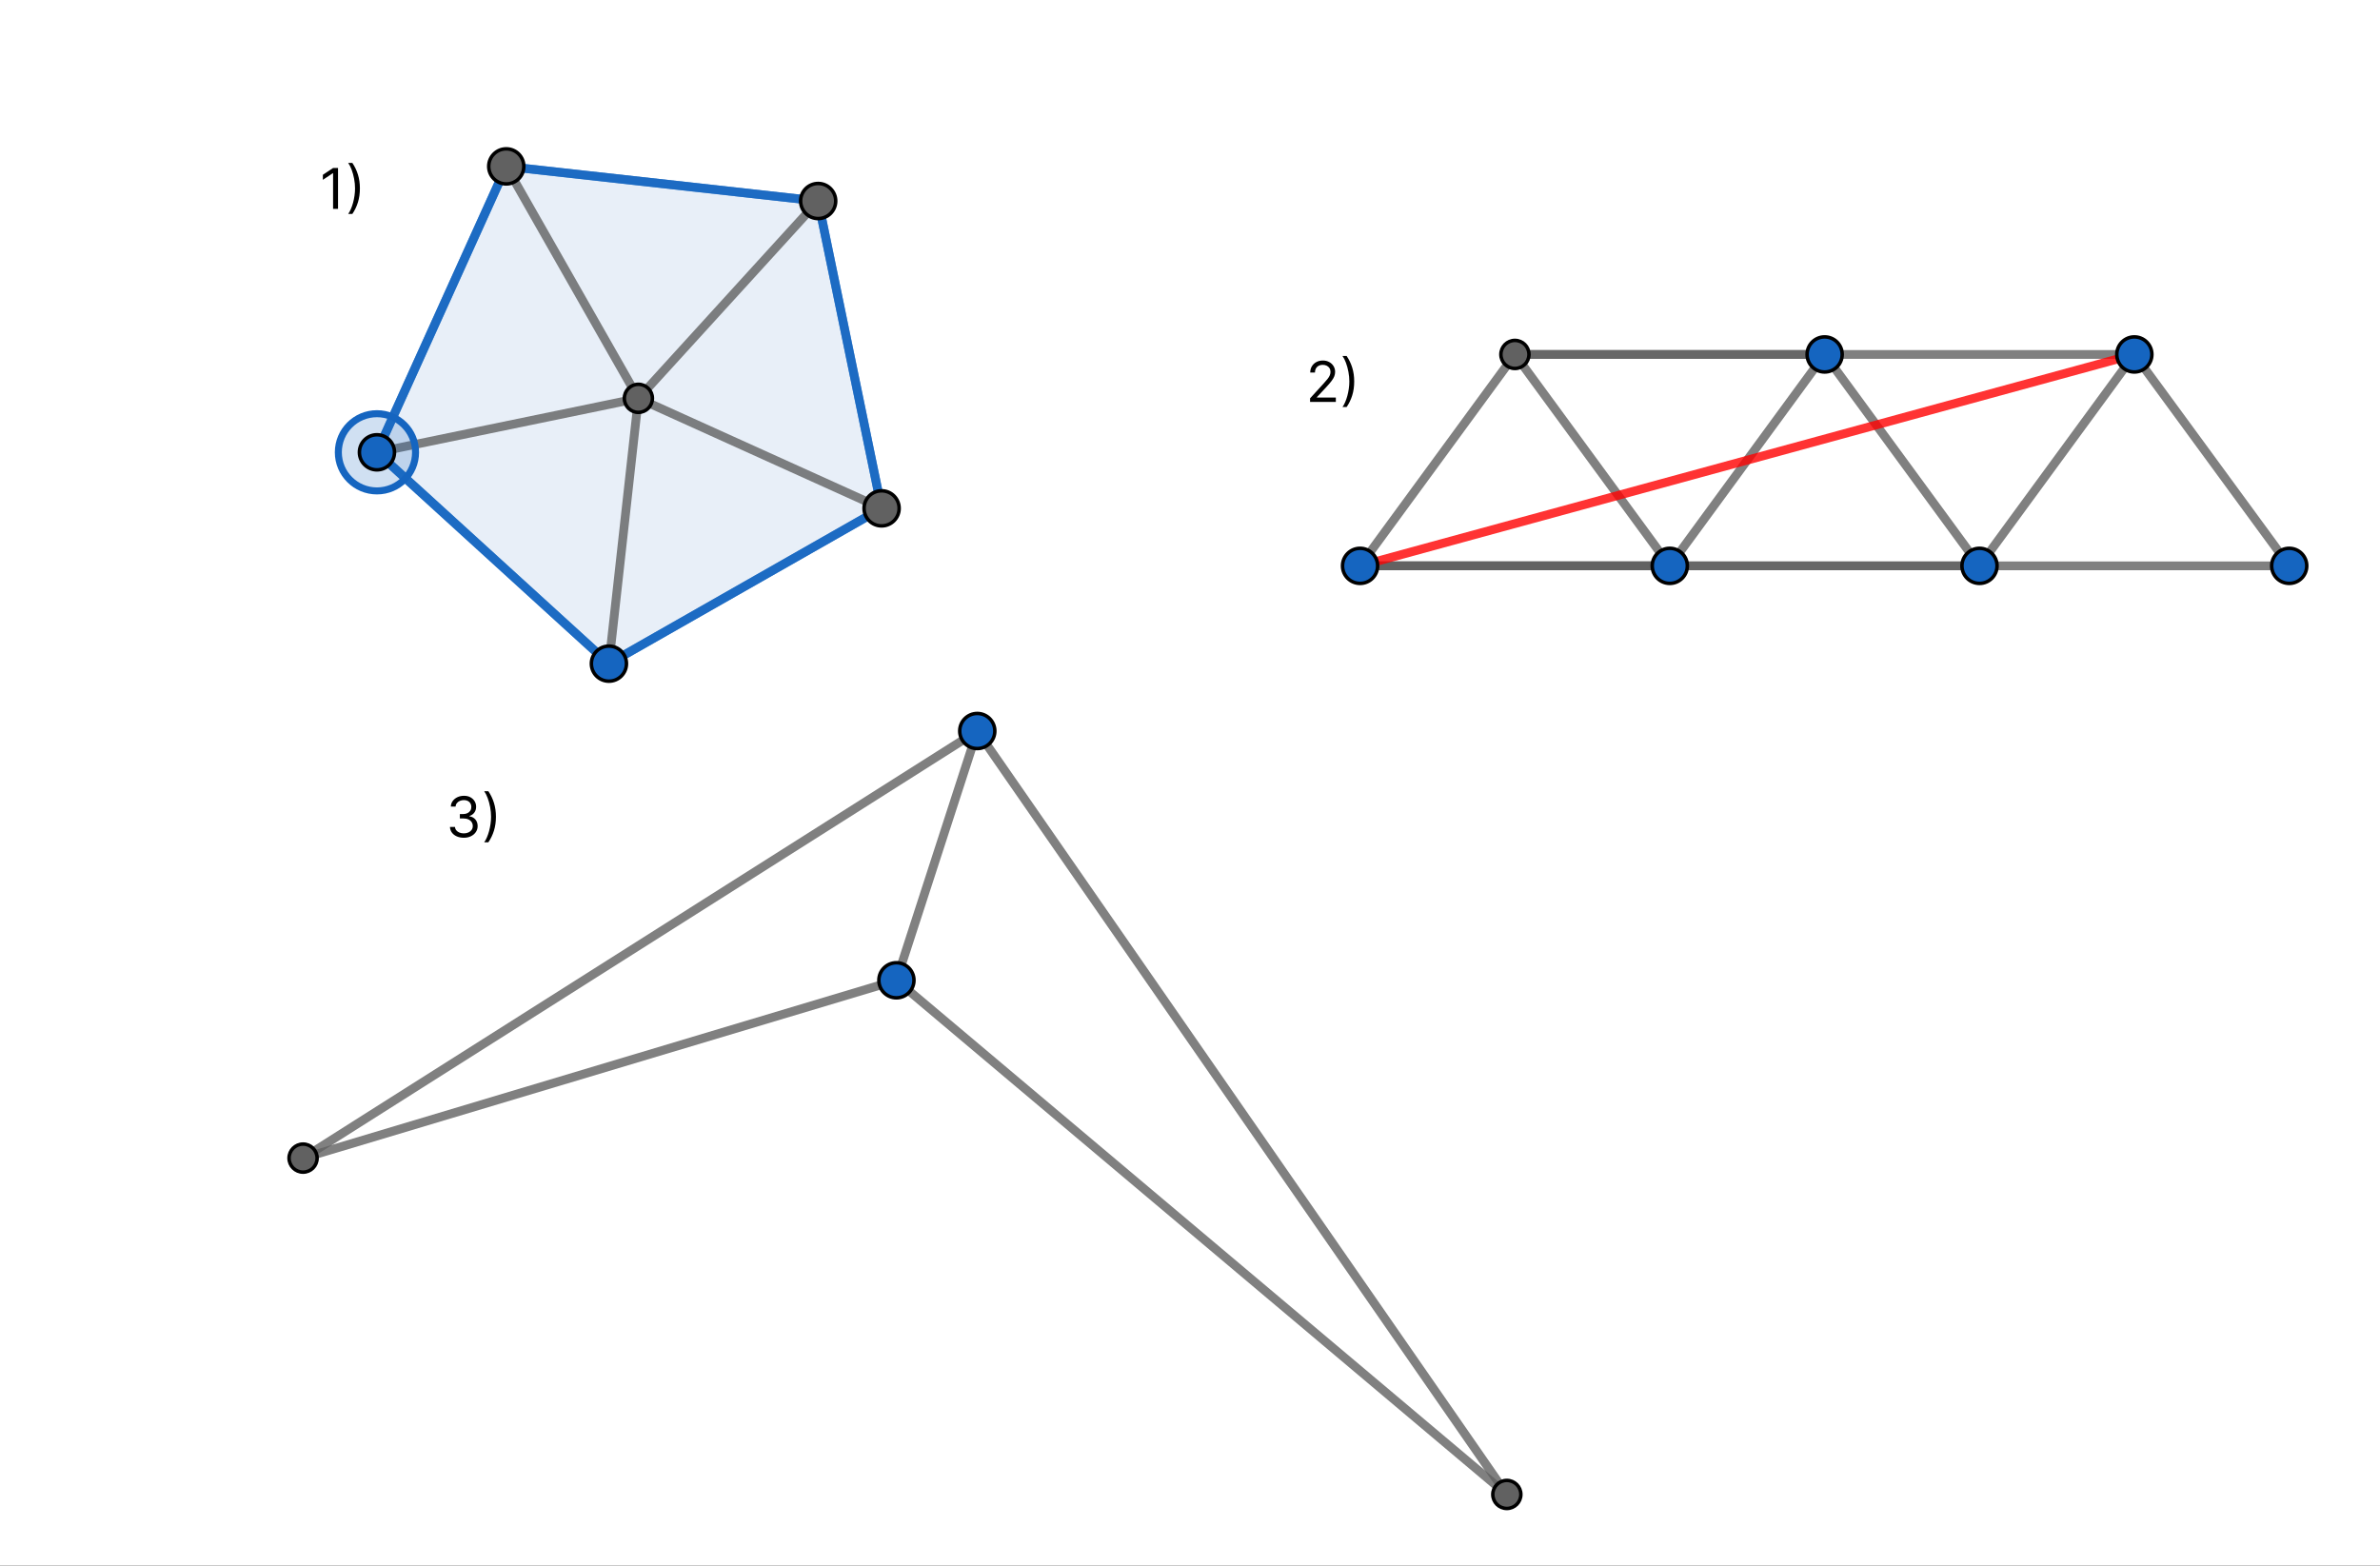 <svg width="678" height="446" viewBox="0 0 678 446" fill="none" xmlns="http://www.w3.org/2000/svg">
<rect x="0" y="0" width="678" height="446" fill="#333333" stroke="none"/>
<g clip-path="url(#clip0_358_508)">
<path d="M678 0H0V446H678V0Z" fill="white"/>
<path fill-rule="evenodd" clip-rule="evenodd" d="M107.383 128.852L173.464 189.059L251.146 144.817L233.074 57.266L144.223 47.399L107.383 128.852Z" fill="#1565C0" fill-opacity="0.098"/>
<path d="M107.383 128.852L173.464 189.059L251.146 144.817L233.074 57.266L144.223 47.399L107.383 128.852Z" stroke="#1565C0" stroke-opacity="0.8" stroke-width="2.5" stroke-miterlimit="10" stroke-linecap="round" stroke-linejoin="round"/>
<path d="M107.383 128.852L173.464 189.059" stroke="#1565C0" stroke-opacity="0.8" stroke-width="2.5" stroke-miterlimit="10" stroke-linecap="round" stroke-linejoin="round"/>
<path d="M173.465 189.059L251.146 144.817" stroke="#1565C0" stroke-opacity="0.8" stroke-width="2.5" stroke-miterlimit="10" stroke-linecap="round" stroke-linejoin="round"/>
<path d="M251.146 144.817L233.074 57.266" stroke="#1565C0" stroke-opacity="0.8" stroke-width="2.5" stroke-miterlimit="10" stroke-linecap="round" stroke-linejoin="round"/>
<path d="M233.073 57.266L144.223 47.399" stroke="#1565C0" stroke-opacity="0.8" stroke-width="2.5" stroke-miterlimit="10" stroke-linecap="round" stroke-linejoin="round"/>
<path d="M144.223 47.399L107.383 128.852" stroke="#1565C0" stroke-opacity="0.8" stroke-width="2.5" stroke-miterlimit="10" stroke-linecap="round" stroke-linejoin="round"/>
<path d="M107.383 128.851L181.858 113.479" stroke="#616161" stroke-opacity="0.8" stroke-width="2.5" stroke-miterlimit="10" stroke-linecap="round" stroke-linejoin="round"/>
<path d="M144.223 47.399L181.857 113.479" stroke="#616161" stroke-opacity="0.8" stroke-width="2.5" stroke-miterlimit="10" stroke-linecap="round" stroke-linejoin="round"/>
<path d="M233.073 57.266L181.857 113.479" stroke="#616161" stroke-opacity="0.8" stroke-width="2.5" stroke-miterlimit="10" stroke-linecap="round" stroke-linejoin="round"/>
<path d="M251.145 144.817L181.857 113.479" stroke="#616161" stroke-opacity="0.8" stroke-width="2.5" stroke-miterlimit="10" stroke-linecap="round" stroke-linejoin="round"/>
<path d="M173.465 189.059L181.858 113.479" stroke="#616161" stroke-opacity="0.8" stroke-width="2.5" stroke-miterlimit="10" stroke-linecap="round" stroke-linejoin="round"/>
<path d="M387.451 161.2H652.136" stroke="#616161" stroke-opacity="0.8" stroke-width="2.5" stroke-miterlimit="10" stroke-linecap="round" stroke-linejoin="round"/>
<path d="M387.451 161.2H563.908" stroke="#616161" stroke-opacity="0.8" stroke-width="2.5" stroke-miterlimit="10" stroke-linecap="round" stroke-linejoin="round"/>
<path d="M387.451 161.2H475.68" stroke="#616161" stroke-opacity="0.8" stroke-width="2.5" stroke-miterlimit="10" stroke-linecap="round" stroke-linejoin="round"/>
<path d="M387.451 161.2L431.565 100.973" stroke="#616161" stroke-opacity="0.8" stroke-width="2.5" stroke-miterlimit="10" stroke-linecap="round" stroke-linejoin="round"/>
<path d="M431.564 100.973L475.679 161.2" stroke="#616161" stroke-opacity="0.8" stroke-width="2.5" stroke-miterlimit="10" stroke-linecap="round" stroke-linejoin="round"/>
<path d="M431.564 100.973H608.021" stroke="#616161" stroke-opacity="0.8" stroke-width="2.5" stroke-miterlimit="10" stroke-linecap="round" stroke-linejoin="round"/>
<path d="M431.564 100.973H519.793" stroke="#616161" stroke-opacity="0.8" stroke-width="2.5" stroke-miterlimit="10" stroke-linecap="round" stroke-linejoin="round"/>
<path d="M475.68 161.2L519.794 100.973" stroke="#616161" stroke-opacity="0.8" stroke-width="2.5" stroke-miterlimit="10" stroke-linecap="round" stroke-linejoin="round"/>
<path d="M519.793 100.973L563.907 161.2" stroke="#616161" stroke-opacity="0.8" stroke-width="2.5" stroke-miterlimit="10" stroke-linecap="round" stroke-linejoin="round"/>
<path d="M563.908 161.2L608.022 100.973" stroke="#616161" stroke-opacity="0.8" stroke-width="2.5" stroke-miterlimit="10" stroke-linecap="round" stroke-linejoin="round"/>
<path d="M652.136 161.2L608.021 100.973" stroke="#616161" stroke-opacity="0.8" stroke-width="2.5" stroke-miterlimit="10" stroke-linecap="round" stroke-linejoin="round"/>
<path d="M387.451 161.2L608.022 100.973" stroke="#FF0000" stroke-opacity="0.8" stroke-width="2.5" stroke-miterlimit="10" stroke-linecap="round" stroke-linejoin="round"/>
<path d="M278.399 208.251L255.367 279.264" stroke="#616161" stroke-opacity="0.8" stroke-width="2.5" stroke-miterlimit="10" stroke-linecap="round" stroke-linejoin="round"/>
<path d="M86.34 329.924L278.4 208.251" stroke="#616161" stroke-opacity="0.8" stroke-width="2.5" stroke-miterlimit="10" stroke-linecap="round" stroke-linejoin="round"/>
<path d="M255.368 279.264L86.34 329.924" stroke="#616161" stroke-opacity="0.8" stroke-width="2.5" stroke-miterlimit="10" stroke-linecap="round" stroke-linejoin="round"/>
<path d="M278.4 208.251L429.255 425.739" stroke="#616161" stroke-opacity="0.8" stroke-width="2.5" stroke-miterlimit="10" stroke-linecap="round" stroke-linejoin="round"/>
<path d="M255.367 279.264L429.254 425.739" stroke="#616161" stroke-opacity="0.8" stroke-width="2.5" stroke-miterlimit="10" stroke-linecap="round" stroke-linejoin="round"/>
<path d="M118.383 128.852C118.383 134.927 113.458 139.852 107.383 139.852C101.308 139.852 96.383 134.927 96.383 128.852C96.383 122.776 101.308 117.852 107.383 117.852C113.458 117.852 118.383 122.776 118.383 128.852Z" fill="#1565C0" fill-opacity="0.2"/>
<path d="M118.383 128.852C118.383 134.927 113.458 139.852 107.383 139.852C101.308 139.852 96.383 134.927 96.383 128.852C96.383 122.776 101.308 117.852 107.383 117.852C113.458 117.852 118.383 122.776 118.383 128.852Z" stroke="#1565C0" stroke-width="2" stroke-miterlimit="10" stroke-linecap="square"/>
<path d="M112.383 128.852C112.383 131.613 110.144 133.852 107.383 133.852C104.621 133.852 102.383 131.613 102.383 128.852C102.383 126.09 104.621 123.852 107.383 123.852C110.144 123.852 112.383 126.09 112.383 128.852Z" fill="#1565C0"/>
<path d="M112.383 128.852C112.383 131.613 110.144 133.852 107.383 133.852C104.621 133.852 102.383 131.613 102.383 128.852C102.383 126.09 104.621 123.852 107.383 123.852C110.144 123.852 112.383 126.09 112.383 128.852Z" stroke="black" stroke-miterlimit="10" stroke-linecap="round" stroke-linejoin="round"/>
<path d="M178.465 189.059C178.465 191.821 176.226 194.059 173.465 194.059C170.703 194.059 168.465 191.821 168.465 189.059C168.465 186.298 170.703 184.059 173.465 184.059C176.226 184.059 178.465 186.298 178.465 189.059Z" fill="#1565C0"/>
<path d="M178.465 189.059C178.465 191.821 176.226 194.059 173.465 194.059C170.703 194.059 168.465 191.821 168.465 189.059C168.465 186.298 170.703 184.059 173.465 184.059C176.226 184.059 178.465 186.298 178.465 189.059Z" stroke="black" stroke-miterlimit="10" stroke-linecap="round" stroke-linejoin="round"/>
<path d="M256.145 144.817C256.145 147.579 253.906 149.817 251.145 149.817C248.383 149.817 246.145 147.579 246.145 144.817C246.145 142.056 248.383 139.817 251.145 139.817C253.906 139.817 256.145 142.056 256.145 144.817Z" fill="#616161"/>
<path d="M256.145 144.817C256.145 147.579 253.906 149.817 251.145 149.817C248.383 149.817 246.145 147.579 246.145 144.817C246.145 142.056 248.383 139.817 251.145 139.817C253.906 139.817 256.145 142.056 256.145 144.817Z" stroke="black" stroke-miterlimit="10" stroke-linecap="round" stroke-linejoin="round"/>
<path d="M238.074 57.266C238.074 60.028 235.836 62.266 233.074 62.266C230.313 62.266 228.074 60.028 228.074 57.266C228.074 54.505 230.313 52.266 233.074 52.266C235.836 52.266 238.074 54.505 238.074 57.266Z" fill="#616161"/>
<path d="M238.074 57.266C238.074 60.028 235.836 62.266 233.074 62.266C230.313 62.266 228.074 60.028 228.074 57.266C228.074 54.505 230.313 52.266 233.074 52.266C235.836 52.266 238.074 54.505 238.074 57.266Z" stroke="black" stroke-miterlimit="10" stroke-linecap="round" stroke-linejoin="round"/>
<path d="M149.223 47.399C149.223 50.161 146.984 52.399 144.223 52.399C141.461 52.399 139.223 50.161 139.223 47.399C139.223 44.638 141.461 42.399 144.223 42.399C146.984 42.399 149.223 44.638 149.223 47.399Z" fill="#616161"/>
<path d="M149.223 47.399C149.223 50.161 146.984 52.399 144.223 52.399C141.461 52.399 139.223 50.161 139.223 47.399C139.223 44.638 141.461 42.399 144.223 42.399C146.984 42.399 149.223 44.638 149.223 47.399Z" stroke="black" stroke-miterlimit="10" stroke-linecap="round" stroke-linejoin="round"/>
<path d="M185.857 113.479C185.857 115.688 184.067 117.479 181.857 117.479C179.648 117.479 177.857 115.688 177.857 113.479C177.857 111.269 179.648 109.479 181.857 109.479C184.067 109.479 185.857 111.269 185.857 113.479Z" fill="#616161"/>
<path d="M185.857 113.479C185.857 115.688 184.067 117.479 181.857 117.479C179.648 117.479 177.857 115.688 177.857 113.479C177.857 111.269 179.648 109.479 181.857 109.479C184.067 109.479 185.857 111.269 185.857 113.479Z" stroke="black" stroke-miterlimit="10" stroke-linecap="round" stroke-linejoin="round"/>
<path d="M392.451 161.2C392.451 163.961 390.213 166.2 387.451 166.2C384.69 166.2 382.451 163.961 382.451 161.2C382.451 158.439 384.69 156.2 387.451 156.2C390.213 156.2 392.451 158.439 392.451 161.2Z" fill="#1565C0"/>
<path d="M392.451 161.2C392.451 163.961 390.213 166.2 387.451 166.2C384.69 166.2 382.451 163.961 382.451 161.2C382.451 158.439 384.69 156.2 387.451 156.2C390.213 156.2 392.451 158.439 392.451 161.2Z" stroke="black" stroke-miterlimit="10" stroke-linecap="round" stroke-linejoin="round"/>
<path d="M657.137 161.2C657.137 163.961 654.898 166.2 652.137 166.2C649.375 166.2 647.137 163.961 647.137 161.2C647.137 158.439 649.375 156.2 652.137 156.2C654.898 156.2 657.137 158.439 657.137 161.2Z" fill="#1565C0"/>
<path d="M657.137 161.2C657.137 163.961 654.898 166.2 652.137 166.2C649.375 166.2 647.137 163.961 647.137 161.2C647.137 158.439 649.375 156.2 652.137 156.2C654.898 156.2 657.137 158.439 657.137 161.2Z" stroke="black" stroke-miterlimit="10" stroke-linecap="round" stroke-linejoin="round"/>
<path d="M568.908 161.2C568.908 163.961 566.67 166.2 563.908 166.2C561.147 166.2 558.908 163.961 558.908 161.2C558.908 158.439 561.147 156.2 563.908 156.2C566.67 156.2 568.908 158.439 568.908 161.2Z" fill="#1565C0"/>
<path d="M568.908 161.2C568.908 163.961 566.67 166.2 563.908 166.2C561.147 166.2 558.908 163.961 558.908 161.2C558.908 158.439 561.147 156.2 563.908 156.2C566.67 156.2 568.908 158.439 568.908 161.2Z" stroke="black" stroke-miterlimit="10" stroke-linecap="round" stroke-linejoin="round"/>
<path d="M480.68 161.2C480.68 163.961 478.441 166.2 475.68 166.2C472.918 166.2 470.68 163.961 470.68 161.2C470.68 158.439 472.918 156.2 475.68 156.2C478.441 156.2 480.68 158.439 480.68 161.2Z" fill="#1565C0"/>
<path d="M480.68 161.2C480.68 163.961 478.441 166.2 475.68 166.2C472.918 166.2 470.68 163.961 470.68 161.2C470.68 158.439 472.918 156.2 475.68 156.2C478.441 156.2 480.68 158.439 480.68 161.2Z" stroke="black" stroke-miterlimit="10" stroke-linecap="round" stroke-linejoin="round"/>
<path d="M435.564 100.973C435.564 103.182 433.774 104.973 431.564 104.973C429.355 104.973 427.564 103.182 427.564 100.973C427.564 98.764 429.355 96.973 431.564 96.973C433.774 96.973 435.564 98.764 435.564 100.973Z" fill="#616161"/>
<path d="M435.564 100.973C435.564 103.182 433.774 104.973 431.564 104.973C429.355 104.973 427.564 103.182 427.564 100.973C427.564 98.764 429.355 96.973 431.564 96.973C433.774 96.973 435.564 98.764 435.564 100.973Z" stroke="black" stroke-miterlimit="10" stroke-linecap="round" stroke-linejoin="round"/>
<path d="M613.021 100.973C613.021 103.735 610.783 105.973 608.021 105.973C605.26 105.973 603.021 103.735 603.021 100.973C603.021 98.212 605.26 95.973 608.021 95.973C610.783 95.973 613.021 98.212 613.021 100.973Z" fill="#1565C0"/>
<path d="M613.021 100.973C613.021 103.735 610.783 105.973 608.021 105.973C605.26 105.973 603.021 103.735 603.021 100.973C603.021 98.212 605.26 95.973 608.021 95.973C610.783 95.973 613.021 98.212 613.021 100.973Z" stroke="black" stroke-miterlimit="10" stroke-linecap="round" stroke-linejoin="round"/>
<path d="M524.793 100.973C524.793 103.735 522.554 105.973 519.793 105.973C517.032 105.973 514.793 103.735 514.793 100.973C514.793 98.212 517.032 95.973 519.793 95.973C522.554 95.973 524.793 98.212 524.793 100.973Z" fill="#1565C0"/>
<path d="M524.793 100.973C524.793 103.735 522.554 105.973 519.793 105.973C517.032 105.973 514.793 103.735 514.793 100.973C514.793 98.212 517.032 95.973 519.793 95.973C522.554 95.973 524.793 98.212 524.793 100.973Z" stroke="black" stroke-miterlimit="10" stroke-linecap="round" stroke-linejoin="round"/>
<path d="M283.4 208.251C283.4 211.012 281.162 213.251 278.4 213.251C275.639 213.251 273.4 211.012 273.4 208.251C273.4 205.489 275.639 203.251 278.4 203.251C281.162 203.251 283.4 205.489 283.4 208.251Z" fill="#1565C0"/>
<path d="M283.4 208.251C283.4 211.012 281.162 213.251 278.4 213.251C275.639 213.251 273.4 211.012 273.4 208.251C273.4 205.489 275.639 203.251 278.4 203.251C281.162 203.251 283.4 205.489 283.4 208.251Z" stroke="black" stroke-miterlimit="10" stroke-linecap="round" stroke-linejoin="round"/>
<path d="M260.367 279.264C260.367 282.025 258.129 284.264 255.367 284.264C252.606 284.264 250.367 282.025 250.367 279.264C250.367 276.502 252.606 274.264 255.367 274.264C258.129 274.264 260.367 276.502 260.367 279.264Z" fill="#1565C0"/>
<path d="M260.367 279.264C260.367 282.025 258.129 284.264 255.367 284.264C252.606 284.264 250.367 282.025 250.367 279.264C250.367 276.502 252.606 274.264 255.367 274.264C258.129 274.264 260.367 276.502 260.367 279.264Z" stroke="black" stroke-miterlimit="10" stroke-linecap="round" stroke-linejoin="round"/>
<path d="M90.34 329.924C90.34 332.133 88.549 333.924 86.34 333.924C84.131 333.924 82.34 332.133 82.34 329.924C82.34 327.715 84.131 325.924 86.34 325.924C88.549 325.924 90.34 327.715 90.34 329.924Z" fill="#616161"/>
<path d="M90.34 329.924C90.34 332.133 88.549 333.924 86.34 333.924C84.131 333.924 82.34 332.133 82.34 329.924C82.34 327.715 84.131 325.924 86.34 325.924C88.549 325.924 90.34 327.715 90.34 329.924Z" stroke="black" stroke-miterlimit="10" stroke-linecap="round" stroke-linejoin="round"/>
<path d="M433.256 425.739C433.256 427.948 431.465 429.739 429.256 429.739C427.047 429.739 425.256 427.948 425.256 425.739C425.256 423.53 427.047 421.739 429.256 421.739C431.465 421.739 433.256 423.53 433.256 425.739Z" fill="#616161"/>
<path d="M433.256 425.739C433.256 427.948 431.465 429.739 429.256 429.739C427.047 429.739 425.256 427.948 425.256 425.739C425.256 423.53 427.047 421.739 429.256 421.739C431.465 421.739 433.256 423.53 433.256 425.739Z" stroke="black" stroke-miterlimit="10" stroke-linecap="round" stroke-linejoin="round"/>
<path d="M373.205 114.5V113.477L377.045 109.273C377.496 108.78 377.867 108.352 378.159 107.989C378.451 107.621 378.667 107.277 378.807 106.955C378.951 106.629 379.023 106.288 379.023 105.932C379.023 105.523 378.924 105.169 378.727 104.869C378.534 104.57 378.269 104.339 377.932 104.176C377.595 104.013 377.216 103.932 376.795 103.932C376.348 103.932 375.958 104.025 375.625 104.21C375.295 104.392 375.04 104.648 374.858 104.977C374.68 105.307 374.591 105.693 374.591 106.136H373.25C373.25 105.455 373.407 104.856 373.722 104.341C374.036 103.826 374.464 103.424 375.006 103.136C375.551 102.848 376.163 102.705 376.841 102.705C377.523 102.705 378.127 102.848 378.653 103.136C379.18 103.424 379.593 103.812 379.892 104.301C380.191 104.79 380.341 105.333 380.341 105.932C380.341 106.36 380.263 106.778 380.108 107.188C379.956 107.593 379.691 108.045 379.312 108.545C378.938 109.042 378.417 109.648 377.75 110.364L375.136 113.159V113.25H380.545V114.5H373.205ZM385.778 108.682C385.778 110.114 385.591 111.432 385.216 112.636C384.845 113.837 384.313 114.943 383.619 115.955H382.438C382.71 115.58 382.964 115.117 383.199 114.568C383.438 114.023 383.646 113.424 383.824 112.773C384.002 112.117 384.14 111.441 384.239 110.744C384.341 110.044 384.392 109.356 384.392 108.682C384.392 107.78 384.305 106.866 384.131 105.938C383.956 105.009 383.722 104.148 383.426 103.352C383.131 102.557 382.801 101.909 382.438 101.409H383.619C384.313 102.42 384.845 103.528 385.216 104.733C385.591 105.934 385.778 107.25 385.778 108.682Z" fill="black"/>
<path d="M96.296 47.864V59.5H94.886V49.341H94.818L91.977 51.227V49.795L94.886 47.864H96.296ZM102.528 53.682C102.528 55.114 102.341 56.432 101.966 57.636C101.595 58.837 101.063 59.943 100.369 60.955H99.188C99.46 60.58 99.714 60.117 99.949 59.568C100.188 59.023 100.396 58.424 100.574 57.773C100.752 57.117 100.89 56.441 100.989 55.744C101.091 55.044 101.142 54.356 101.142 53.682C101.142 52.78 101.055 51.865 100.881 50.938C100.706 50.01 100.472 49.148 100.176 48.352C99.881 47.557 99.551 46.909 99.188 46.409H100.369C101.063 47.42 101.595 48.528 101.966 49.733C102.341 50.934 102.528 52.25 102.528 53.682Z" fill="black"/>
<path d="M132.136 238.659C131.386 238.659 130.718 238.53 130.131 238.273C129.547 238.015 129.083 237.657 128.739 237.199C128.398 236.737 128.212 236.201 128.182 235.591H129.614C129.644 235.966 129.773 236.29 130 236.562C130.227 236.831 130.525 237.04 130.892 237.188C131.259 237.335 131.667 237.409 132.114 237.409C132.614 237.409 133.057 237.322 133.443 237.148C133.83 236.973 134.133 236.731 134.352 236.42C134.572 236.11 134.682 235.75 134.682 235.341C134.682 234.913 134.576 234.536 134.364 234.21C134.152 233.881 133.841 233.623 133.432 233.438C133.023 233.252 132.523 233.159 131.932 233.159H131V231.909H131.932C132.394 231.909 132.799 231.826 133.148 231.659C133.5 231.492 133.775 231.258 133.972 230.955C134.172 230.652 134.273 230.295 134.273 229.886C134.273 229.492 134.186 229.15 134.011 228.858C133.837 228.566 133.591 228.339 133.273 228.176C132.958 228.013 132.587 227.932 132.159 227.932C131.758 227.932 131.379 228.006 131.023 228.153C130.67 228.297 130.383 228.508 130.159 228.784C129.936 229.057 129.814 229.386 129.795 229.773H128.432C128.455 229.163 128.638 228.629 128.983 228.17C129.328 227.708 129.778 227.348 130.335 227.091C130.896 226.833 131.511 226.705 132.182 226.705C132.902 226.705 133.519 226.85 134.034 227.142C134.549 227.43 134.945 227.811 135.222 228.284C135.498 228.758 135.636 229.269 135.636 229.818C135.636 230.473 135.464 231.032 135.119 231.494C134.778 231.956 134.314 232.277 133.727 232.455V232.545C134.462 232.667 135.036 232.979 135.449 233.483C135.862 233.983 136.068 234.602 136.068 235.341C136.068 235.973 135.896 236.542 135.551 237.045C135.21 237.545 134.744 237.939 134.153 238.227C133.563 238.515 132.89 238.659 132.136 238.659ZM141.278 232.682C141.278 234.114 141.091 235.432 140.716 236.636C140.345 237.837 139.813 238.943 139.119 239.955H137.938C138.21 239.58 138.464 239.117 138.699 238.568C138.938 238.023 139.146 237.424 139.324 236.773C139.502 236.117 139.64 235.441 139.739 234.744C139.841 234.044 139.892 233.356 139.892 232.682C139.892 231.78 139.805 230.866 139.631 229.938C139.456 229.009 139.222 228.148 138.926 227.352C138.631 226.557 138.301 225.909 137.938 225.409H139.119C139.813 226.42 140.345 227.528 140.716 228.733C141.091 229.934 141.278 231.25 141.278 232.682Z" fill="black"/>
</g>
<defs>
<clipPath id="clip0_358_508">
<rect width="678" height="446" fill="white"/>
</clipPath>
</defs>
</svg>
